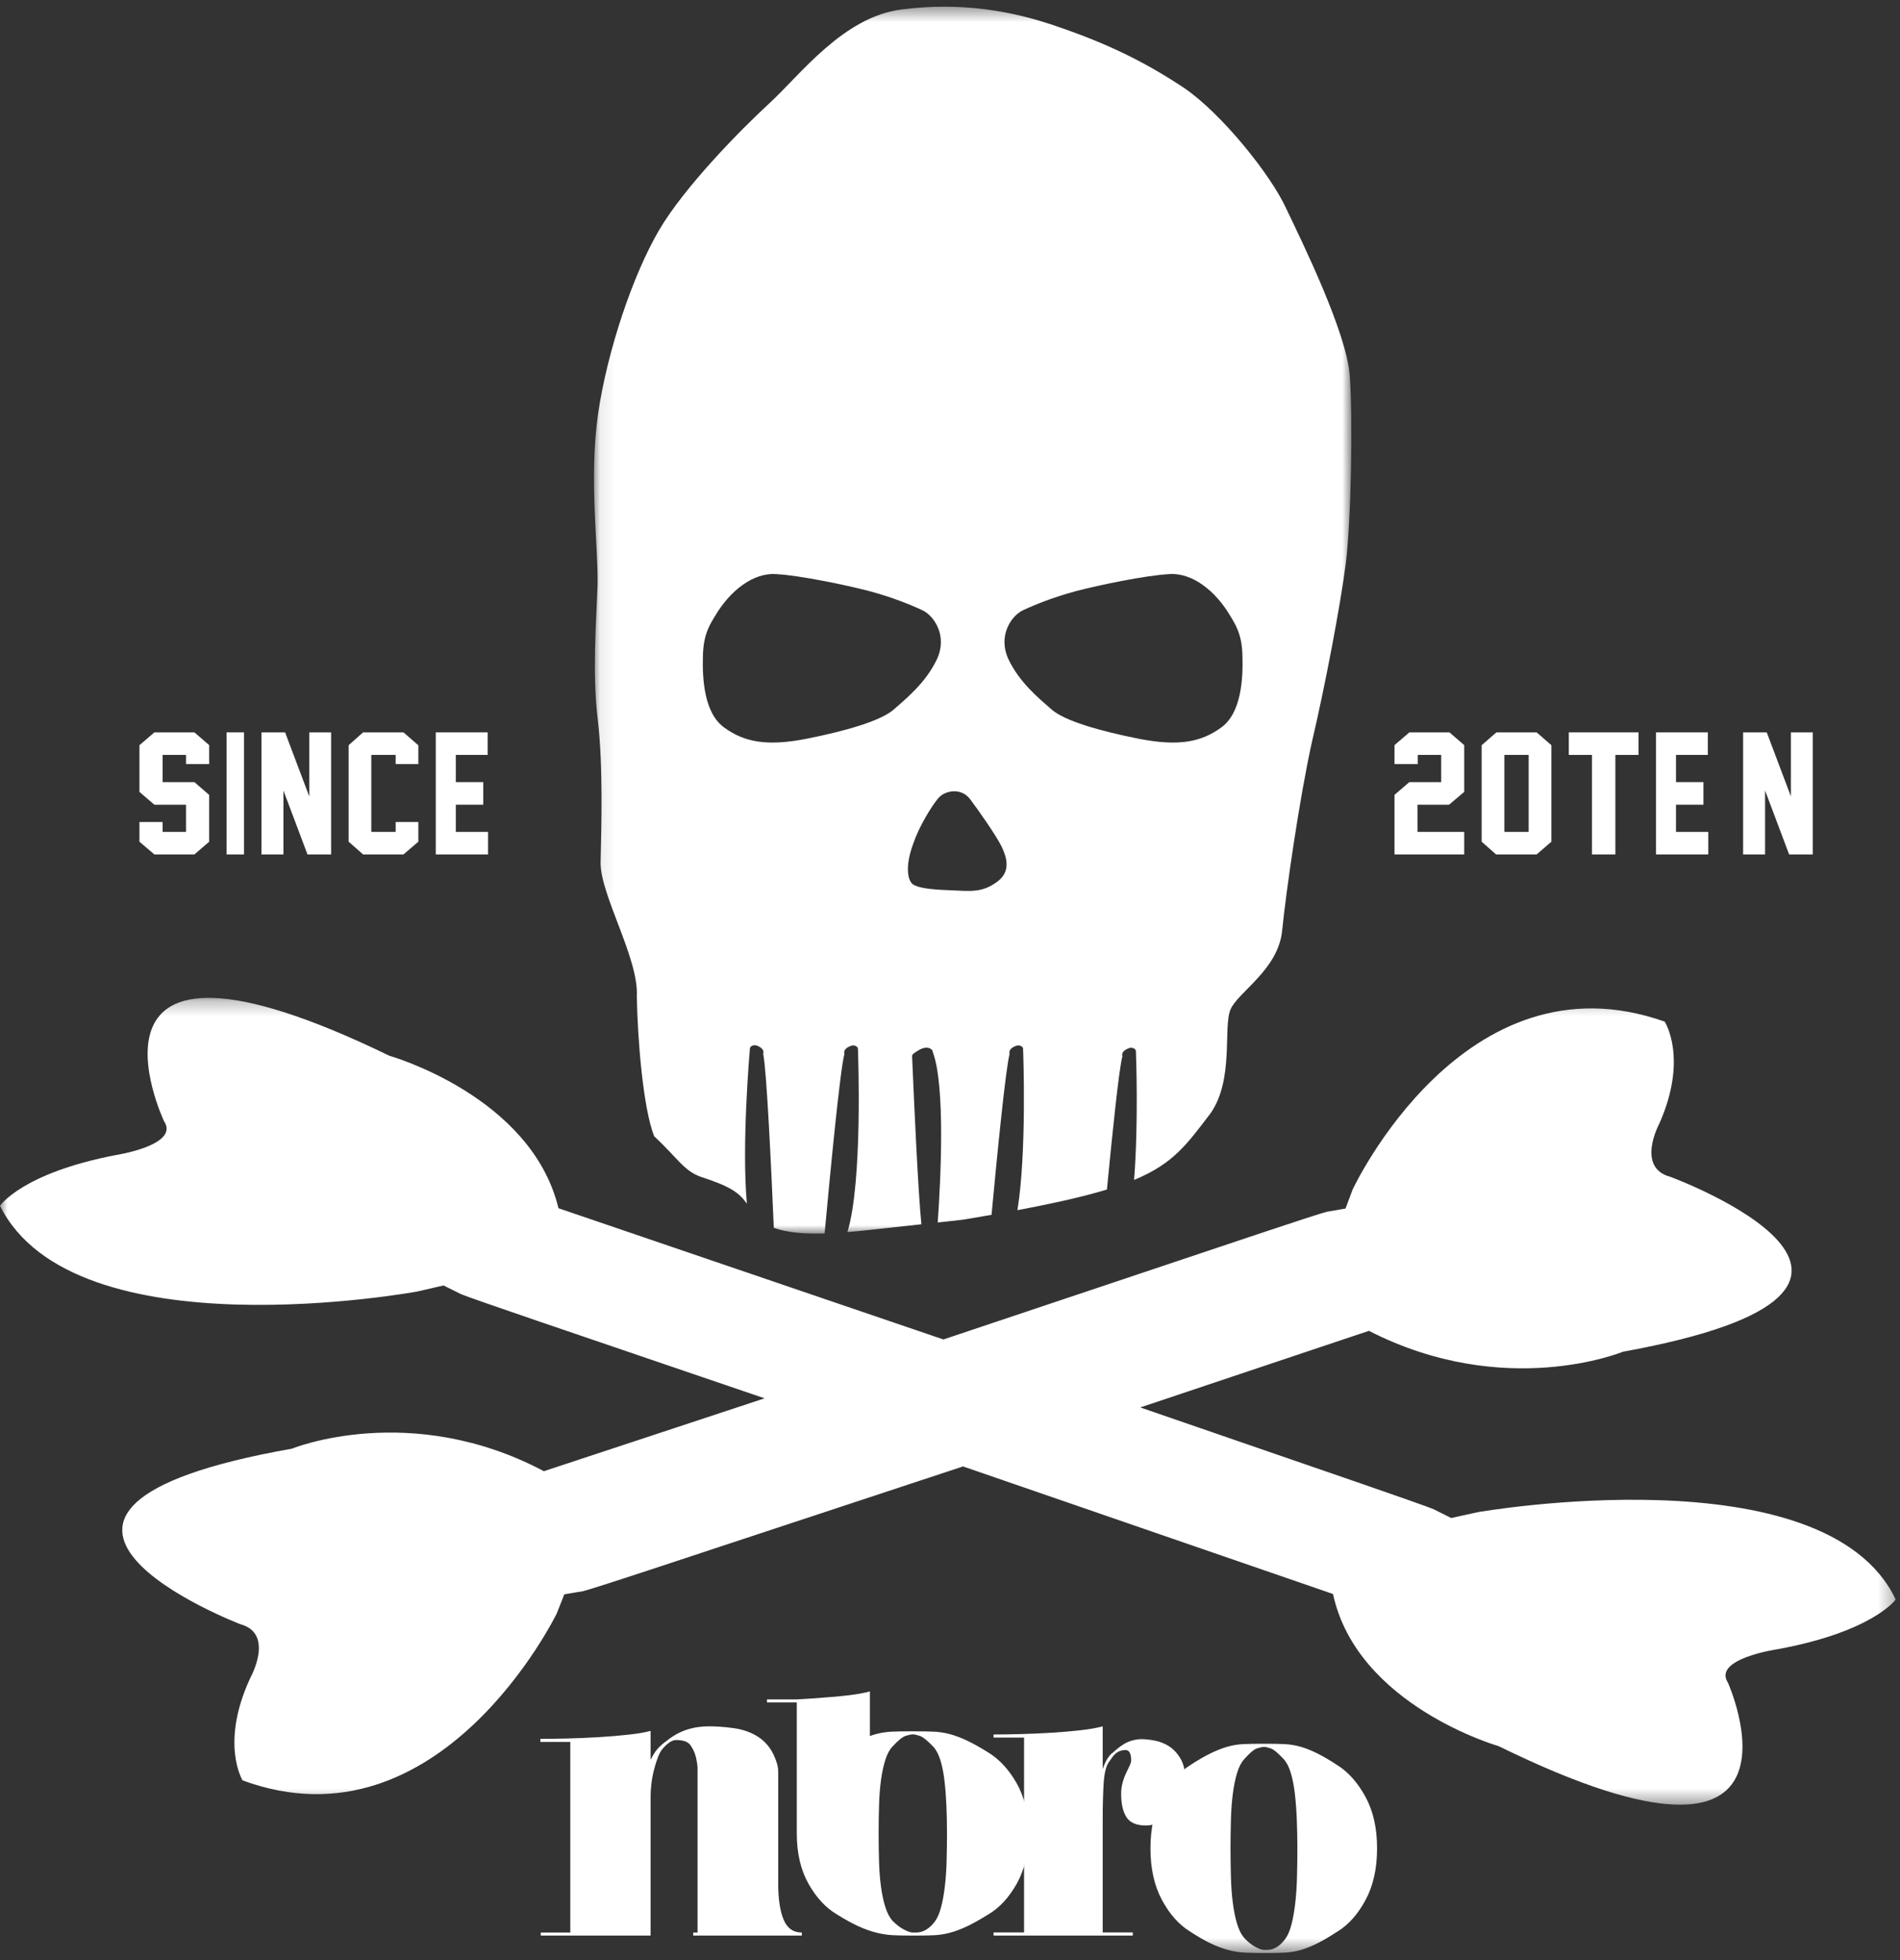 <?xml version="1.0" encoding="UTF-8"?>
<svg width="128px" height="132px" viewBox="0 0 128 132" version="1.1" xmlns="http://www.w3.org/2000/svg" xmlns:xlink="http://www.w3.org/1999/xlink">
    <rect x="0" y="0" width="128" height="132" fill="#333333" stroke="none"/>
    <!-- Generator: Sketch 48.1 (47250) - http://www.bohemiancoding.com/sketch -->
    <title>sticker_nbro_alt_white</title>
    <desc>Created with Sketch.</desc>
    <defs>
        <polygon id="path-1" points="0.091 0.451 51.112 0.451 51.112 83.075 0.091 83.075"></polygon>
        <polygon id="path-3" points="0 0.263 127.711 0.263 127.711 54.6 0 54.6"></polygon>
        <polygon id="path-5" points="0 131.523 128 131.523 128 1.174 0 1.174"></polygon>
    </defs>
    <g id="stickers-black" stroke="none" stroke-width="1" fill="none" fill-rule="evenodd" transform="translate(-200, -131)">
        <g id="sticker_nbro_alt_white" transform="translate(200, 131)">
            <g id="Group-3" transform="translate(39.927, 0)">
                <mask id="mask-2" fill="white">
                    <use xlink:href="#path-1"></use>
                </mask>
                <g id="Clip-2"></g>
                <path d="M7.428,44.181 C7.452,42.703 7.914,42.029 8.288,41.413 C9.238,39.828 10.786,38.544 12.373,38.664 C13.955,38.748 17.097,39.404 18.616,39.801 C20.15,40.209 21.429,40.73 22.219,41.099 C22.985,41.46 23.924,42.799 23.199,44.382 C22.453,45.958 21.164,47.011 20.267,47.796 C19.368,48.557 17.074,49.22 14.405,49.752 C11.733,50.276 10.21,49.977 8.861,48.995 C7.489,48.011 7.384,45.662 7.428,44.181 M25.411,53.797 C26.03,54.615 27.189,56.28 27.551,57.012 C27.892,57.736 28.211,58.703 27.215,59.407 C26.209,60.136 25.425,60.011 24.068,59.952 C22.743,59.908 21.954,59.795 21.595,59.568 C21.24,59.34 21.007,58.406 21.604,56.794 C21.984,55.678 22.815,54.311 23.26,53.782 C23.692,53.234 24.793,53.012 25.411,53.797 M28.985,41.099 C29.773,40.73 31.054,40.209 32.587,39.801 C34.107,39.404 37.248,38.748 38.83,38.664 C40.417,38.544 41.965,39.828 42.916,41.413 C43.289,42.029 43.751,42.703 43.775,44.181 C43.819,45.662 43.714,48.011 42.342,48.995 C40.993,49.977 39.47,50.276 36.798,49.752 C34.128,49.22 31.835,48.557 30.936,47.796 C30.038,47.011 28.75,45.958 28.004,44.382 C27.278,42.799 28.217,41.46 28.985,41.099 M0.348,48.503 C0.719,51.666 0.581,55.857 0.535,58.059 C0.489,60.239 3.114,64.537 2.974,67.086 C3.025,69.981 3.394,74.618 4.142,76.516 C5.732,78.007 6.163,78.859 7.288,79.253 C9.33,79.917 9.853,80.32 10.39,81.057 C10.03,77.138 10.566,70.929 10.594,70.606 C10.602,70.529 10.664,70.459 10.757,70.42 C10.853,70.383 10.971,70.381 11.059,70.414 C11.29,70.5 11.432,70.612 11.485,70.75 C11.517,70.831 11.511,70.908 11.488,70.972 C11.718,72.034 12.024,78.492 12.203,82.688 C13.135,83.02 14.339,83.108 15.627,83.066 C16.01,78.896 16.666,72.064 16.96,70.974 C16.938,70.91 16.936,70.832 16.971,70.752 C17.029,70.615 17.179,70.507 17.412,70.428 C17.507,70.391 17.621,70.397 17.717,70.44 C17.808,70.48 17.867,70.552 17.87,70.631 C17.886,71.013 18.199,79.618 17.16,82.973 C17.877,82.912 18.588,82.836 19.253,82.763 L22.146,82.447 C21.925,80.237 21.671,74.699 21.519,71.127 C21.516,71.063 21.551,71.001 21.613,70.957 C22.081,70.61 22.376,70.5 22.652,70.579 C22.844,70.634 22.917,70.765 22.919,70.861 C23.773,73.166 23.44,79.557 23.246,82.326 L24.944,82.139 C25.621,82.028 26.258,81.918 26.871,81.811 C27.261,77.649 27.823,71.958 28.089,70.972 C28.068,70.908 28.065,70.831 28.1,70.752 C28.159,70.615 28.306,70.506 28.536,70.426 C28.641,70.393 28.747,70.397 28.844,70.438 C28.936,70.478 28.994,70.549 28.996,70.629 C29.01,70.963 29.251,77.593 28.616,81.496 C31.19,81.013 33.135,80.566 34.645,80.108 C35.013,76.275 35.459,71.977 35.687,71.131 C35.665,71.067 35.663,70.99 35.698,70.91 C35.756,70.773 35.906,70.664 36.139,70.584 C36.233,70.545 36.351,70.555 36.444,70.596 C36.535,70.637 36.594,70.709 36.597,70.788 C36.609,71.064 36.777,75.671 36.474,79.462 C39.153,78.35 40.04,77.047 41.646,74.947 C43.213,72.659 42.464,69.205 42.967,67.991 C43.455,66.814 46.185,65.317 46.449,62.672 C46.717,59.989 47.623,53.731 48.448,49.999 C49.338,46.218 50.371,40.806 50.74,37.915 C51.098,34.979 51.219,28.302 51.008,25.344 C50.822,22.438 47.779,16.257 46.707,14.013 C45.697,11.8 42.399,7.665 39.843,5.922 C37.232,4.187 34.736,2.967 31.452,1.838 C28.208,0.689 24.73,0.132 20.814,0.638 C16.893,1.119 13.964,5.062 11.955,6.909 C9.952,8.747 6.153,12.619 4.456,15.529 C2.737,18.479 0.994,23.539 0.357,27.919 C-0.258,32.342 0.392,36.841 0.328,39.402 C0.242,41.91 -0.038,45.381 0.348,48.503" id="Fill-1" fill="#FFFFFF" mask="url(#mask-2)"></path>
            </g>
            <g id="Group-6" transform="translate(0, 66.936)">
                <mask id="mask-4" fill="white">
                    <use xlink:href="#path-3"></use>
                </mask>
                <g id="Clip-5"></g>
                <path d="M99.544,34.901 L97.765,35.293 L97.178,35 C97.015,34.918 96.75,34.785 96.588,34.704 C96.425,34.623 94.213,33.84 91.673,32.964 L91.414,32.875 C88.874,32.001 89.162,32.099 86.622,31.224 L86.363,31.135 C83.822,30.258 83.475,30.14 80.934,29.263 L80.675,29.175 C79.6,28.804 78.23,28.332 76.819,27.846 C77.152,27.734 77.469,27.629 77.759,27.532 L79.963,26.793 C81.52,26.271 82.165,26.055 83.14,25.729 L83.05,25.759 C83.12,25.736 83.203,25.708 83.276,25.684 C83.552,25.591 83.852,25.49 84.161,25.387 C84.355,25.322 84.56,25.254 84.791,25.176 C86.947,24.454 89.573,23.575 91.337,22.984 L92.222,22.688 C101.395,27.379 109.331,24.095 109.331,24.095 C132.877,19.824 112.54,12.32 112.54,12.32 C110.2,11.706 111.764,8.779 111.764,8.779 C113.759,4.343 112.147,1.865 112.147,1.865 C98.629,-2.927 91.125,13.171 91.125,13.171 L90.644,14.453 C90.47,14.483 90.189,14.531 90.017,14.561 C89.843,14.591 89.558,14.64 89.384,14.67 C89.211,14.701 87.205,15.35 84.926,16.112 L84.694,16.19 C82.415,16.953 82.673,16.866 80.394,17.63 L80.162,17.707 C77.884,18.471 77.572,18.575 75.293,19.338 L75.061,19.416 C72.783,20.179 69.054,21.428 66.774,22.19 L66.543,22.268 C65.362,22.664 64.313,23.015 63.555,23.269 L63.05,23.096 C60.503,22.228 56.335,20.809 53.789,19.941 L51.324,19.1 C49.589,18.51 48.868,18.263 47.782,17.894 C47.728,17.875 47.673,17.856 47.623,17.838 C47.192,17.692 46.72,17.531 46.223,17.362 C46.123,17.328 46.037,17.299 45.929,17.262 C43.519,16.44 40.584,15.44 38.613,14.768 L37.623,14.43 C35.794,6.861 26.244,4.168 26.244,4.168 C3.849,-6.698 11.047,8.562 11.047,8.562 C12.146,10.186 7.791,10.853 7.791,10.853 C1.471,12.069 -0,14.267 -0,14.267 C4.997,24.31 28.125,20.037 28.125,20.037 L29.878,19.632 C30.043,19.713 30.306,19.844 30.469,19.924 C30.633,20.005 30.901,20.137 31.064,20.219 C31.228,20.3 33.446,21.077 35.992,21.944 L36.251,22.033 C38.798,22.901 38.51,22.802 41.057,23.671 L41.316,23.759 C43.863,24.626 44.212,24.746 46.758,25.614 L47.018,25.702 C48.256,26.124 49.877,26.677 51.509,27.232 C51.385,27.273 51.251,27.317 51.135,27.356 L48.926,28.085 C47.329,28.612 46.692,28.823 45.676,29.158 L45.58,29.189 C45.59,29.187 45.599,29.184 45.608,29.181 C45.244,29.3 44.837,29.435 44.42,29.572 C44.308,29.609 44.21,29.642 44.089,29.682 C41.928,30.395 39.296,31.264 37.529,31.847 L36.642,32.14 C27.633,27.367 19.666,30.623 19.666,30.623 C-3.843,34.778 16.198,42.446 16.198,42.446 C18.509,43.077 16.886,46.011 16.886,46.011 C14.797,50.462 16.342,52.962 16.342,52.962 C29.668,57.864 37.509,41.718 37.509,41.718 L38.016,40.432 C38.191,40.403 38.471,40.355 38.642,40.326 C38.817,40.298 39.101,40.25 39.274,40.221 C39.448,40.191 41.458,39.551 43.741,38.797 L43.973,38.721 C46.257,37.967 45.998,38.052 48.282,37.298 L48.514,37.221 C50.798,36.467 51.11,36.364 53.393,35.61 L53.626,35.534 C55.909,34.78 59.646,33.546 61.929,32.792 L62.161,32.716 C63.204,32.372 64.147,32.061 64.878,31.819 C67.436,32.702 71.276,34.025 73.681,34.853 L76.138,35.701 C77.915,36.313 78.624,36.558 79.755,36.947 L79.86,36.983 C79.85,36.979 79.841,36.977 79.83,36.974 C80.235,37.113 80.688,37.269 81.152,37.428 C81.276,37.471 81.385,37.509 81.521,37.556 C83.924,38.384 86.851,39.393 88.818,40.07 L89.804,40.411 C91.421,47.932 100.964,50.657 100.964,50.657 C123.205,61.564 116.409,46.383 116.409,46.383 C115.35,44.765 119.758,44.127 119.758,44.127 C126.162,42.954 127.711,40.783 127.711,40.783 C122.976,30.791 99.544,34.901 99.544,34.901" id="Fill-4" fill="#FFFFFF" mask="url(#mask-4)"></path>
            </g>
            <path d="M45.798,83.376 C45.885,83.406 45.966,83.434 46.051,83.463 C46.297,83.548 46.554,83.634 46.77,83.708 L45.798,83.376 Z" id="Fill-7" fill="#FFFFFF"></path>
            <polygon id="Fill-9" fill="#FFFFFF" points="13.097 57.541 14.092 56.683 14.092 53.533 13.097 52.671 10.955 52.671 10.955 50.839 12.531 50.839 12.531 51.456 14.092 51.456 14.092 50.179 13.097 49.321 10.4 49.321 9.394 50.185 9.394 53.329 10.4 54.193 12.531 54.193 12.531 56.024 10.955 56.024 10.955 55.359 9.394 55.359 9.394 56.683 10.4 57.541"></polygon>
            <mask id="mask-6" fill="white">
                <use xlink:href="#path-5"></use>
            </mask>
            <g id="Clip-12"></g>
            <polygon id="Fill-11" fill="#FFFFFF" mask="url(#mask-6)" points="15.266 57.541 16.44 57.541 16.44 49.321 15.266 49.321"></polygon>
            <polygon id="Fill-13" fill="#FFFFFF" mask="url(#mask-6)" points="19.094 53.235 20.715 57.541 22.312 57.541 22.306 57.531 22.306 49.321 20.834 49.321 20.834 53.632 19.206 49.321 17.615 49.321 17.615 57.541 19.094 57.541"></polygon>
            <polygon id="Fill-14" fill="#FFFFFF" mask="url(#mask-6)" points="27.182 57.541 28.183 56.683 28.183 55.359 26.656 55.359 26.656 56.024 25.014 56.024 25.014 50.839 26.656 50.839 26.656 51.456 28.183 51.456 28.183 50.19 27.182 49.321 24.461 49.321 23.486 50.185 23.486 56.683 24.461 57.541"></polygon>
            <polygon id="Fill-15" fill="#FFFFFF" mask="url(#mask-6)" points="32.881 56.024 30.707 56.024 30.707 54.192 32.555 54.192 32.555 52.67 30.707 52.67 30.707 50.838 32.852 50.838 32.852 49.321 29.358 49.321 29.358 57.541 32.881 57.541"></polygon>
            <polygon id="Fill-16" fill="#FFFFFF" mask="url(#mask-6)" points="98.642 56.024 95.497 56.024 95.497 54.192 97.62 54.192 98.642 53.329 98.642 50.179 97.647 49.321 94.946 49.321 93.945 50.179 93.945 51.456 95.512 51.456 95.512 50.838 97.091 50.838 97.091 52.67 94.946 52.67 93.945 53.528 93.945 57.541 98.642 57.541"></polygon>
            <path d="M101.347,56.023 L102.983,56.023 L102.983,50.838 L101.347,50.838 L101.347,56.023 Z M103.522,57.541 L104.514,56.683 L104.514,50.184 L103.522,49.321 L100.809,49.321 L99.817,50.184 L99.817,56.683 L100.788,57.541 L103.522,57.541 Z" id="Fill-17" fill="#FFFFFF" mask="url(#mask-6)"></path>
            <polygon id="Fill-18" fill="#FFFFFF" mask="url(#mask-6)" points="107.248 57.541 108.825 57.541 108.825 50.839 110.385 50.839 110.385 49.321 105.688 49.321 105.688 50.839 107.248 50.839"></polygon>
            <polygon id="Fill-19" fill="#FFFFFF" mask="url(#mask-6)" points="115.083 56.024 112.909 56.024 112.909 54.192 114.757 54.192 114.757 52.67 112.909 52.67 112.909 50.838 115.054 50.838 115.054 49.321 111.56 49.321 111.56 57.541 115.083 57.541"></polygon>
            <polygon id="Fill-20" fill="#FFFFFF" mask="url(#mask-6)" points="118.91 53.235 120.531 57.541 122.128 57.541 122.124 57.53 122.124 49.321 120.65 49.321 120.65 53.632 119.023 49.321 117.431 49.321 117.431 57.541 118.91 57.541"></polygon>
            <path d="M86.617,130.531 C86.774,130.306 86.905,129.987 87.01,129.578 C87.115,129.17 87.197,128.7 87.258,128.169 C87.32,127.639 87.359,127.06 87.376,126.434 C87.393,125.807 87.402,125.155 87.402,124.477 C87.402,123.799 87.389,123.146 87.363,122.52 C87.337,121.894 87.293,121.315 87.232,120.785 C87.171,120.254 87.079,119.789 86.957,119.389 C86.835,118.988 86.678,118.684 86.486,118.475 C86.102,118.058 85.81,117.815 85.609,117.745 C85.407,117.675 85.256,117.641 85.151,117.641 C85.046,117.641 84.888,117.675 84.679,117.745 C84.471,117.815 84.182,118.058 83.816,118.475 C83.623,118.684 83.466,118.988 83.343,119.389 C83.221,119.789 83.126,120.254 83.056,120.785 C82.987,121.315 82.942,121.894 82.926,122.52 C82.907,123.146 82.898,123.799 82.898,124.477 C82.898,125.155 82.907,125.807 82.926,126.434 C82.942,127.06 82.987,127.639 83.056,128.169 C83.126,128.7 83.221,129.165 83.343,129.565 C83.466,129.967 83.623,130.279 83.816,130.505 C84.059,130.766 84.308,130.966 84.561,131.105 C84.814,131.245 85.011,131.314 85.151,131.314 L85.361,131.314 C85.832,131.314 86.25,131.053 86.617,130.531 M90.126,118.893 C90.858,119.362 91.483,120.072 91.998,121.02 C92.512,121.967 92.771,123.12 92.771,124.477 C92.771,125.834 92.512,126.991 91.998,127.947 C91.483,128.905 90.858,129.61 90.126,130.061 C89.567,130.427 89.092,130.705 88.698,130.896 C88.306,131.089 87.939,131.232 87.598,131.327 C87.258,131.423 86.918,131.479 86.578,131.497 C86.237,131.513 85.832,131.523 85.361,131.523 L85.098,131.523 C84.627,131.523 84.212,131.513 83.854,131.497 C83.497,131.479 83.134,131.423 82.767,131.327 C82.402,131.232 82.013,131.089 81.602,130.896 C81.193,130.705 80.708,130.427 80.149,130.061 C79.416,129.61 78.792,128.905 78.277,127.947 C77.762,126.991 77.505,125.834 77.505,124.477 C77.505,123.12 77.762,121.967 78.277,121.02 C78.792,120.072 79.416,119.362 80.149,118.893 C80.708,118.527 81.188,118.249 81.589,118.058 C81.991,117.866 82.362,117.723 82.702,117.627 C83.043,117.531 83.383,117.476 83.723,117.457 C84.064,117.441 84.471,117.431 84.941,117.431 L85.361,117.431 C85.832,117.431 86.237,117.441 86.578,117.457 C86.918,117.476 87.258,117.531 87.598,117.627 C87.939,117.723 88.306,117.866 88.698,118.058 C89.092,118.249 89.567,118.527 90.126,118.893" id="Fill-21" fill="#FFFFFF" mask="url(#mask-6)"></path>
            <path d="M76.907,117.121 C77.141,117.121 77.43,117.152 77.773,117.213 C78.114,117.276 78.439,117.402 78.745,117.593 C79.051,117.786 79.312,118.065 79.529,118.431 C79.745,118.798 79.853,119.278 79.853,119.872 C79.853,120.396 79.767,120.849 79.596,121.234 C79.425,121.618 79.209,121.937 78.948,122.19 C78.686,122.443 78.398,122.631 78.084,122.753 C77.768,122.875 77.476,122.936 77.205,122.936 C76.574,122.936 76.138,122.753 75.895,122.387 C75.651,122.019 75.53,121.487 75.53,120.788 C75.53,120.544 75.56,120.304 75.624,120.068 C75.686,119.832 75.763,119.619 75.854,119.427 C75.944,119.234 76.025,119.064 76.097,118.916 C76.168,118.767 76.205,118.65 76.205,118.562 C76.205,118.091 76.078,117.855 75.827,117.855 C75.466,117.855 75.179,118.003 74.962,118.301 L74.719,118.641 C74.52,118.903 74.399,119.378 74.354,120.068 C74.309,120.758 74.287,121.574 74.287,122.517 L74.287,130.138 L76.313,130.138 L76.313,130.349 L66.936,130.349 L66.936,130.138 L68.989,130.138 L68.989,117.017 L66.936,117.017 L66.936,116.807 C67.44,116.807 68.04,116.798 68.734,116.781 C69.427,116.764 70.125,116.733 70.828,116.69 C71.53,116.647 72.188,116.589 72.8,116.52 C73.413,116.451 73.908,116.362 74.287,116.257 L74.287,119.138 C74.34,118.964 74.412,118.789 74.503,118.615 C74.593,118.441 74.709,118.274 74.854,118.117 L74.962,118.038 C75.358,117.672 75.705,117.427 76.003,117.305 C76.299,117.183 76.601,117.121 76.907,117.121" id="Fill-22" fill="#FFFFFF" mask="url(#mask-6)"></path>
            <path d="M63.77,125.382 C63.752,125.994 63.712,126.558 63.649,127.076 C63.586,127.594 63.503,128.053 63.396,128.451 C63.288,128.85 63.155,129.161 62.994,129.381 C62.619,129.891 62.19,130.145 61.709,130.145 L61.494,130.145 C61.351,130.145 61.151,130.077 60.892,129.941 C60.633,129.806 60.379,129.61 60.13,129.355 C59.932,129.135 59.772,128.83 59.647,128.438 C59.522,128.048 59.424,127.594 59.353,127.076 C59.281,126.558 59.237,125.994 59.22,125.382 C59.201,124.77 59.192,124.134 59.192,123.472 C59.192,122.809 59.201,122.173 59.22,121.561 C59.237,120.95 59.281,120.386 59.353,119.867 C59.424,119.35 59.522,118.896 59.647,118.505 C59.772,118.115 59.932,117.817 60.13,117.614 C60.504,117.206 60.798,116.968 61.013,116.9 C61.226,116.832 61.387,116.798 61.494,116.798 C61.602,116.798 61.757,116.832 61.963,116.9 C62.168,116.968 62.466,117.206 62.86,117.614 C63.055,117.817 63.217,118.115 63.342,118.505 C63.466,118.896 63.56,119.35 63.622,119.867 C63.685,120.386 63.729,120.95 63.756,121.561 C63.784,122.173 63.797,122.809 63.797,123.472 C63.797,124.134 63.787,124.77 63.77,125.382 M68.494,120.096 C67.968,119.171 67.331,118.48 66.581,118.02 C66.009,117.664 65.524,117.393 65.121,117.206 C64.72,117.018 64.346,116.879 63.998,116.785 C63.649,116.692 63.301,116.637 62.953,116.619 C62.606,116.603 62.19,116.594 61.709,116.594 L61.28,116.594 C60.798,116.594 60.383,116.603 60.035,116.619 C59.687,116.637 59.339,116.692 58.991,116.785 C58.868,116.818 58.734,116.865 58.603,116.91 L58.603,113.908 C58.228,114.01 57.76,114.095 57.198,114.163 C56.635,114.231 56.096,114.282 55.578,114.315 C54.971,114.367 54.338,114.41 53.678,114.444 L51.67,114.444 L51.67,114.647 L53.678,114.647 L53.678,123.472 C53.678,124.797 53.941,125.926 54.467,126.859 C54.993,127.794 55.632,128.481 56.381,128.923 C56.952,129.279 57.447,129.551 57.867,129.738 C58.286,129.925 58.684,130.065 59.058,130.158 C59.434,130.251 59.804,130.307 60.17,130.324 C60.535,130.341 60.959,130.349 61.44,130.349 L61.709,130.349 C62.19,130.349 62.606,130.341 62.953,130.324 C63.301,130.307 63.649,130.251 63.998,130.158 C64.346,130.065 64.72,129.925 65.121,129.738 C65.524,129.551 66.009,129.279 66.581,128.923 C67.331,128.481 67.968,127.794 68.494,126.859 C69.021,125.926 69.284,124.797 69.284,123.472 C69.284,122.147 69.021,121.023 68.494,120.096" id="Fill-23" fill="#FFFFFF" mask="url(#mask-6)"></path>
            <path d="M52.784,129.259 C52.546,128.671 52.426,127.872 52.426,126.864 L52.426,119.331 C52.426,119.127 52.395,118.926 52.334,118.728 C52.272,118.532 52.197,118.34 52.108,118.153 C51.861,117.641 51.507,117.239 51.047,116.948 C50.587,116.658 50.056,116.471 49.456,116.384 C48.854,116.3 48.288,116.257 47.757,116.257 C47.227,116.257 46.727,116.333 46.259,116.487 C45.79,116.642 45.344,116.888 44.919,117.23 C44.654,117.418 44.442,117.606 44.282,117.794 C44.123,117.982 43.973,118.221 43.831,118.511 L43.831,116.564 C43.46,116.667 42.96,116.752 42.332,116.82 C41.704,116.888 41.037,116.945 40.33,116.987 C39.622,117.029 38.915,117.06 38.208,117.077 C37.5,117.094 36.899,117.102 36.404,117.102 L36.404,117.308 L38.42,117.308 L38.42,130.143 L36.43,130.143 L36.43,130.349 L43.831,130.349 L43.831,130.143 L43.831,120.894 C43.831,120.689 43.849,120.433 43.884,120.126 C43.92,119.818 43.977,119.506 44.057,119.19 C44.136,118.874 44.229,118.58 44.335,118.306 C44.442,118.033 44.574,117.819 44.733,117.666 C44.857,117.529 44.99,117.414 45.132,117.32 C45.273,117.226 45.424,117.179 45.583,117.179 C45.741,117.179 45.905,117.2 46.073,117.243 C46.241,117.286 46.378,117.367 46.484,117.486 C46.679,117.743 46.817,118.041 46.895,118.383 C46.943,118.591 46.973,118.798 46.992,119.005 L46.992,130.143 L46.702,130.143 L46.702,130.349 L51.684,130.349 L52.11,130.349 L54.018,130.349 L54.018,130.143 C53.435,130.143 53.023,129.848 52.784,129.259" id="Fill-24" fill="#FFFFFF" mask="url(#mask-6)"></path>
        </g>
    </g>
</svg>
